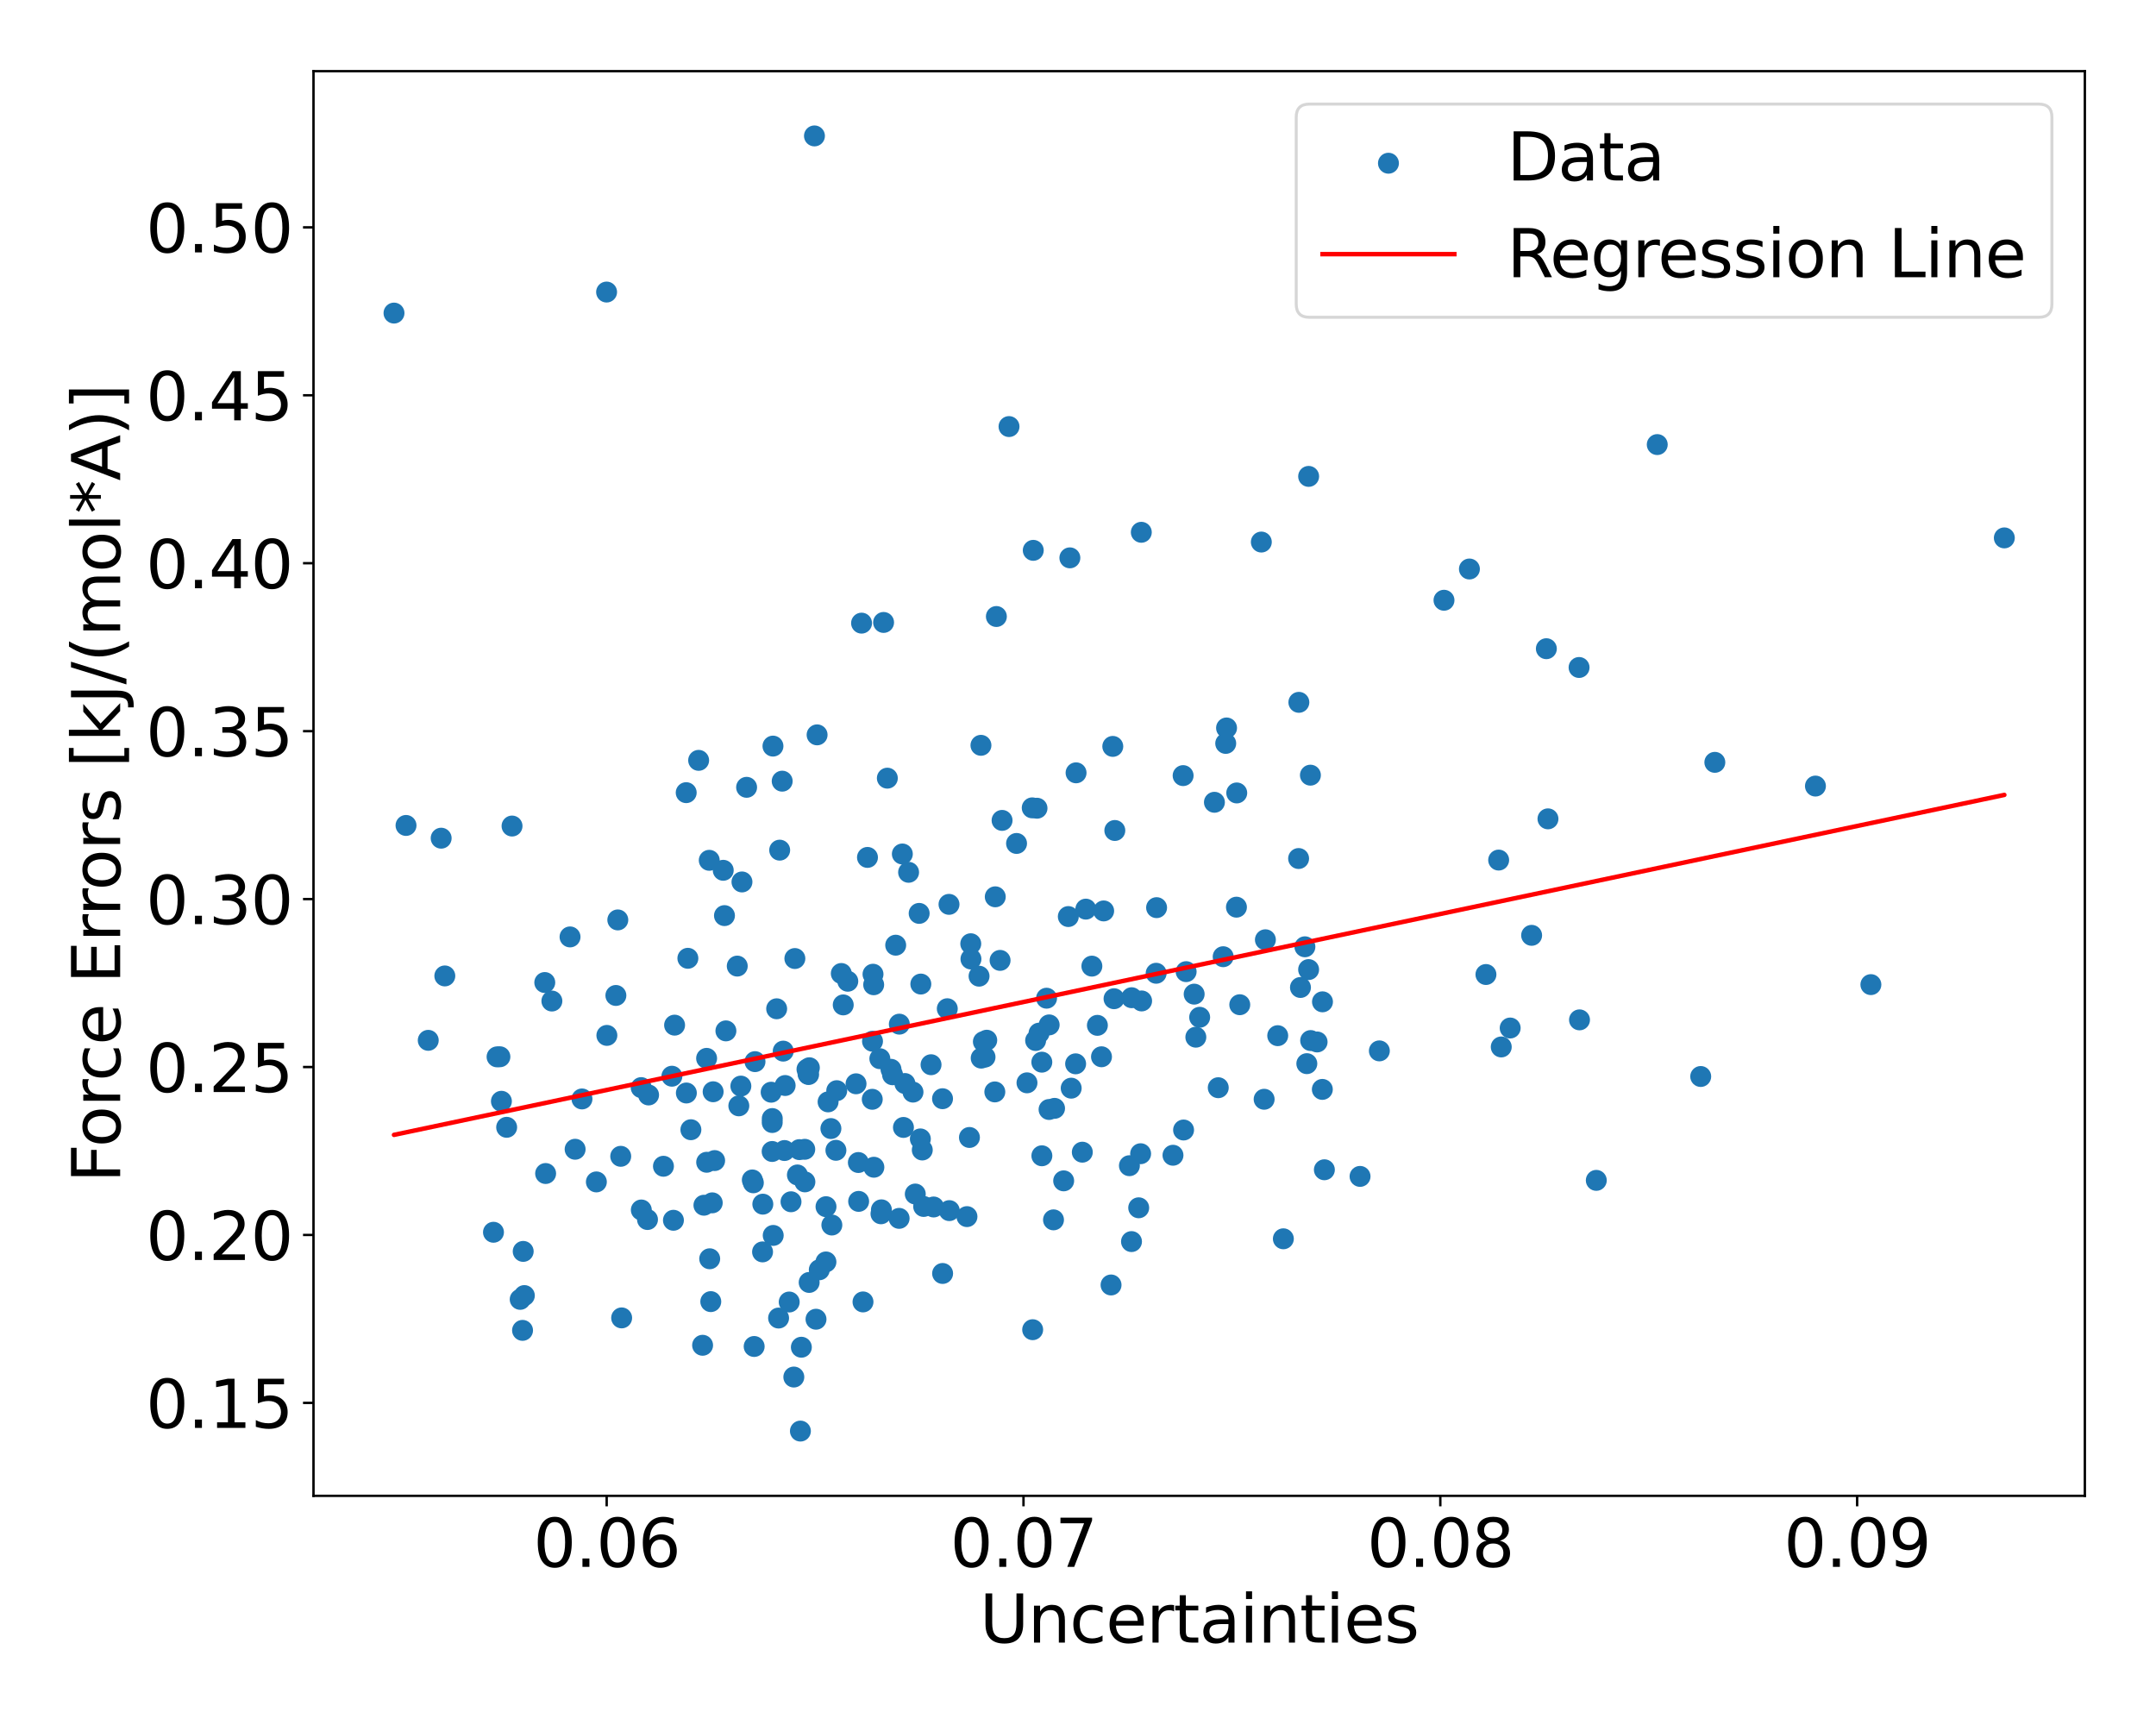 <?xml version="1.0" encoding="utf-8" standalone="no"?>
<!DOCTYPE svg PUBLIC "-//W3C//DTD SVG 1.1//EN"
  "http://www.w3.org/Graphics/SVG/1.1/DTD/svg11.dtd">
<svg xmlns:xlink="http://www.w3.org/1999/xlink" width="720pt" height="576pt" viewBox="0 0 720 576" xmlns="http://www.w3.org/2000/svg" version="1.1">
 <defs>
  <style type="text/css">*{stroke-linejoin: round; stroke-linecap: butt}</style>
 </defs>
 <g id="figure_1">
  <g id="patch_1">
   <path d="M 0 576 
L 720 576 
L 720 0 
L 0 0 
z
" style="fill: #ffffff"/>
  </g>
  <g id="axes_1">
   <g id="patch_2">
    <path d="M 104.69 499.48 
L 696.24 499.48 
L 696.24 23.76 
L 104.69 23.76 
z
" style="fill: #ffffff"/>
   </g>
   <g id="PathCollection_1">
    <defs>
     <path id="mf263f0c016" d="M 0 3 
C 0.796 3 1.559 2.684 2.121 2.121 
C 2.684 1.559 3 0.796 3 0 
C 3 -0.796 2.684 -1.559 2.121 -2.121 
C 1.559 -2.684 0.796 -3 0 -3 
C -0.796 -3 -1.559 -2.684 -2.121 -2.121 
C -2.684 -1.559 -3 -0.796 -3 0 
C -3 0.796 -2.684 1.559 -2.121 2.121 
C -1.559 2.684 -0.796 3 0 3 
z
" style="stroke: #1f77b4"/>
    </defs>
    <g clip-path="url(#p367593b5be)">
     <use xlink:href="#mf263f0c016" x="386.246" y="303.075" style="fill: #1f77b4; stroke: #1f77b4"/>
     <use xlink:href="#mf263f0c016" x="281.6" y="335.55" style="fill: #1f77b4; stroke: #1f77b4"/>
     <use xlink:href="#mf263f0c016" x="241.938" y="305.733" style="fill: #1f77b4; stroke: #1f77b4"/>
     <use xlink:href="#mf263f0c016" x="454.192" y="392.816" style="fill: #1f77b4; stroke: #1f77b4"/>
     <use xlink:href="#mf263f0c016" x="324.25" y="320.225" style="fill: #1f77b4; stroke: #1f77b4"/>
     <use xlink:href="#mf263f0c016" x="237.856" y="401.646" style="fill: #1f77b4; stroke: #1f77b4"/>
     <use xlink:href="#mf263f0c016" x="265.099" y="459.812" style="fill: #1f77b4; stroke: #1f77b4"/>
     <use xlink:href="#mf263f0c016" x="356.765" y="306.05" style="fill: #1f77b4; stroke: #1f77b4"/>
     <use xlink:href="#mf263f0c016" x="298.07" y="358.88" style="fill: #1f77b4; stroke: #1f77b4"/>
     <use xlink:href="#mf263f0c016" x="362.615" y="303.571" style="fill: #1f77b4; stroke: #1f77b4"/>
     <use xlink:href="#mf263f0c016" x="206.318" y="307.174" style="fill: #1f77b4; stroke: #1f77b4"/>
     <use xlink:href="#mf263f0c016" x="182.212" y="391.851" style="fill: #1f77b4; stroke: #1f77b4"/>
     <use xlink:href="#mf263f0c016" x="426.698" y="345.825" style="fill: #1f77b4; stroke: #1f77b4"/>
     <use xlink:href="#mf263f0c016" x="265.447" y="320.063" style="fill: #1f77b4; stroke: #1f77b4"/>
     <use xlink:href="#mf263f0c016" x="229.159" y="264.679" style="fill: #1f77b4; stroke: #1f77b4"/>
     <use xlink:href="#mf263f0c016" x="237.367" y="434.627" style="fill: #1f77b4; stroke: #1f77b4"/>
     <use xlink:href="#mf263f0c016" x="300.265" y="406.828" style="fill: #1f77b4; stroke: #1f77b4"/>
     <use xlink:href="#mf263f0c016" x="170.998" y="275.826" style="fill: #1f77b4; stroke: #1f77b4"/>
     <use xlink:href="#mf263f0c016" x="669.351" y="179.609" style="fill: #1f77b4; stroke: #1f77b4"/>
     <use xlink:href="#mf263f0c016" x="241.526" y="290.603" style="fill: #1f77b4; stroke: #1f77b4"/>
     <use xlink:href="#mf263f0c016" x="307.355" y="380.298" style="fill: #1f77b4; stroke: #1f77b4"/>
     <use xlink:href="#mf263f0c016" x="327.59" y="248.872" style="fill: #1f77b4; stroke: #1f77b4"/>
     <use xlink:href="#mf263f0c016" x="460.641" y="350.902" style="fill: #1f77b4; stroke: #1f77b4"/>
     <use xlink:href="#mf263f0c016" x="351.819" y="407.326" style="fill: #1f77b4; stroke: #1f77b4"/>
     <use xlink:href="#mf263f0c016" x="276.543" y="367.929" style="fill: #1f77b4; stroke: #1f77b4"/>
     <use xlink:href="#mf263f0c016" x="371.617" y="249.232" style="fill: #1f77b4; stroke: #1f77b4"/>
     <use xlink:href="#mf263f0c016" x="169.199" y="376.422" style="fill: #1f77b4; stroke: #1f77b4"/>
     <use xlink:href="#mf263f0c016" x="262.201" y="362.466" style="fill: #1f77b4; stroke: #1f77b4"/>
     <use xlink:href="#mf263f0c016" x="314.76" y="366.872" style="fill: #1f77b4; stroke: #1f77b4"/>
     <use xlink:href="#mf263f0c016" x="367.846" y="352.869" style="fill: #1f77b4; stroke: #1f77b4"/>
     <use xlink:href="#mf263f0c016" x="247.412" y="362.663" style="fill: #1f77b4; stroke: #1f77b4"/>
     <use xlink:href="#mf263f0c016" x="336.965" y="142.438" style="fill: #1f77b4; stroke: #1f77b4"/>
     <use xlink:href="#mf263f0c016" x="306.955" y="304.993" style="fill: #1f77b4; stroke: #1f77b4"/>
     <use xlink:href="#mf263f0c016" x="267.615" y="449.859" style="fill: #1f77b4; stroke: #1f77b4"/>
     <use xlink:href="#mf263f0c016" x="323.746" y="379.815" style="fill: #1f77b4; stroke: #1f77b4"/>
     <use xlink:href="#mf263f0c016" x="504.328" y="343.268" style="fill: #1f77b4; stroke: #1f77b4"/>
     <use xlink:href="#mf263f0c016" x="437.015" y="323.756" style="fill: #1f77b4; stroke: #1f77b4"/>
     <use xlink:href="#mf263f0c016" x="441.596" y="363.765" style="fill: #1f77b4; stroke: #1f77b4"/>
     <use xlink:href="#mf263f0c016" x="261.98" y="384.176" style="fill: #1f77b4; stroke: #1f77b4"/>
     <use xlink:href="#mf263f0c016" x="291.376" y="347.685" style="fill: #1f77b4; stroke: #1f77b4"/>
     <use xlink:href="#mf263f0c016" x="442.278" y="390.6" style="fill: #1f77b4; stroke: #1f77b4"/>
     <use xlink:href="#mf263f0c016" x="131.579" y="104.542" style="fill: #1f77b4; stroke: #1f77b4"/>
     <use xlink:href="#mf263f0c016" x="192.065" y="383.751" style="fill: #1f77b4; stroke: #1f77b4"/>
     <use xlink:href="#mf263f0c016" x="251.583" y="394.953" style="fill: #1f77b4; stroke: #1f77b4"/>
     <use xlink:href="#mf263f0c016" x="235.992" y="388.095" style="fill: #1f77b4; stroke: #1f77b4"/>
     <use xlink:href="#mf263f0c016" x="184.303" y="334.257" style="fill: #1f77b4; stroke: #1f77b4"/>
     <use xlink:href="#mf263f0c016" x="214.17" y="404.028" style="fill: #1f77b4; stroke: #1f77b4"/>
     <use xlink:href="#mf263f0c016" x="277.798" y="409.052" style="fill: #1f77b4; stroke: #1f77b4"/>
     <use xlink:href="#mf263f0c016" x="254.657" y="418.024" style="fill: #1f77b4; stroke: #1f77b4"/>
     <use xlink:href="#mf263f0c016" x="334.646" y="273.941" style="fill: #1f77b4; stroke: #1f77b4"/>
     <use xlink:href="#mf263f0c016" x="271.99" y="45.384" style="fill: #1f77b4; stroke: #1f77b4"/>
     <use xlink:href="#mf263f0c016" x="501.346" y="349.591" style="fill: #1f77b4; stroke: #1f77b4"/>
     <use xlink:href="#mf263f0c016" x="347.919" y="354.671" style="fill: #1f77b4; stroke: #1f77b4"/>
     <use xlink:href="#mf263f0c016" x="307.514" y="328.59" style="fill: #1f77b4; stroke: #1f77b4"/>
     <use xlink:href="#mf263f0c016" x="286.746" y="401.156" style="fill: #1f77b4; stroke: #1f77b4"/>
     <use xlink:href="#mf263f0c016" x="287.72" y="208.075" style="fill: #1f77b4; stroke: #1f77b4"/>
     <use xlink:href="#mf263f0c016" x="357.286" y="186.274" style="fill: #1f77b4; stroke: #1f77b4"/>
     <use xlink:href="#mf263f0c016" x="316.924" y="301.976" style="fill: #1f77b4; stroke: #1f77b4"/>
     <use xlink:href="#mf263f0c016" x="380.914" y="385.242" style="fill: #1f77b4; stroke: #1f77b4"/>
     <use xlink:href="#mf263f0c016" x="277.482" y="376.842" style="fill: #1f77b4; stroke: #1f77b4"/>
     <use xlink:href="#mf263f0c016" x="173.719" y="433.873" style="fill: #1f77b4; stroke: #1f77b4"/>
     <use xlink:href="#mf263f0c016" x="422.581" y="313.8" style="fill: #1f77b4; stroke: #1f77b4"/>
     <use xlink:href="#mf263f0c016" x="500.481" y="287.191" style="fill: #1f77b4; stroke: #1f77b4"/>
     <use xlink:href="#mf263f0c016" x="567.957" y="359.455" style="fill: #1f77b4; stroke: #1f77b4"/>
     <use xlink:href="#mf263f0c016" x="202.573" y="97.519" style="fill: #1f77b4; stroke: #1f77b4"/>
     <use xlink:href="#mf263f0c016" x="428.58" y="413.65" style="fill: #1f77b4; stroke: #1f77b4"/>
     <use xlink:href="#mf263f0c016" x="433.76" y="234.519" style="fill: #1f77b4; stroke: #1f77b4"/>
     <use xlink:href="#mf263f0c016" x="386.1" y="324.986" style="fill: #1f77b4; stroke: #1f77b4"/>
     <use xlink:href="#mf263f0c016" x="347.935" y="385.931" style="fill: #1f77b4; stroke: #1f77b4"/>
     <use xlink:href="#mf263f0c016" x="396.113" y="324.444" style="fill: #1f77b4; stroke: #1f77b4"/>
     <use xlink:href="#mf263f0c016" x="412.912" y="302.915" style="fill: #1f77b4; stroke: #1f77b4"/>
     <use xlink:href="#mf263f0c016" x="324.189" y="315.126" style="fill: #1f77b4; stroke: #1f77b4"/>
     <use xlink:href="#mf263f0c016" x="381.144" y="177.738" style="fill: #1f77b4; stroke: #1f77b4"/>
     <use xlink:href="#mf263f0c016" x="165.995" y="352.9" style="fill: #1f77b4; stroke: #1f77b4"/>
     <use xlink:href="#mf263f0c016" x="400.631" y="339.683" style="fill: #1f77b4; stroke: #1f77b4"/>
     <use xlink:href="#mf263f0c016" x="269.846" y="358.638" style="fill: #1f77b4; stroke: #1f77b4"/>
     <use xlink:href="#mf263f0c016" x="174.724" y="417.86" style="fill: #1f77b4; stroke: #1f77b4"/>
     <use xlink:href="#mf263f0c016" x="214.128" y="363.164" style="fill: #1f77b4; stroke: #1f77b4"/>
     <use xlink:href="#mf263f0c016" x="294.351" y="403.979" style="fill: #1f77b4; stroke: #1f77b4"/>
     <use xlink:href="#mf263f0c016" x="328.954" y="352.976" style="fill: #1f77b4; stroke: #1f77b4"/>
     <use xlink:href="#mf263f0c016" x="143.014" y="347.381" style="fill: #1f77b4; stroke: #1f77b4"/>
     <use xlink:href="#mf263f0c016" x="342.965" y="361.571" style="fill: #1f77b4; stroke: #1f77b4"/>
     <use xlink:href="#mf263f0c016" x="409.331" y="248.234" style="fill: #1f77b4; stroke: #1f77b4"/>
     <use xlink:href="#mf263f0c016" x="257.885" y="374.822" style="fill: #1f77b4; stroke: #1f77b4"/>
     <use xlink:href="#mf263f0c016" x="299.118" y="315.611" style="fill: #1f77b4; stroke: #1f77b4"/>
     <use xlink:href="#mf263f0c016" x="269.493" y="357.041" style="fill: #1f77b4; stroke: #1f77b4"/>
     <use xlink:href="#mf263f0c016" x="261.558" y="350.984" style="fill: #1f77b4; stroke: #1f77b4"/>
     <use xlink:href="#mf263f0c016" x="235.974" y="353.398" style="fill: #1f77b4; stroke: #1f77b4"/>
     <use xlink:href="#mf263f0c016" x="270.288" y="356.532" style="fill: #1f77b4; stroke: #1f77b4"/>
     <use xlink:href="#mf263f0c016" x="326.957" y="325.956" style="fill: #1f77b4; stroke: #1f77b4"/>
     <use xlink:href="#mf263f0c016" x="329.526" y="347.342" style="fill: #1f77b4; stroke: #1f77b4"/>
     <use xlink:href="#mf263f0c016" x="291.545" y="325.305" style="fill: #1f77b4; stroke: #1f77b4"/>
     <use xlink:href="#mf263f0c016" x="270.223" y="428.222" style="fill: #1f77b4; stroke: #1f77b4"/>
     <use xlink:href="#mf263f0c016" x="437.616" y="258.838" style="fill: #1f77b4; stroke: #1f77b4"/>
     <use xlink:href="#mf263f0c016" x="251.855" y="449.608" style="fill: #1f77b4; stroke: #1f77b4"/>
     <use xlink:href="#mf263f0c016" x="246.206" y="322.591" style="fill: #1f77b4; stroke: #1f77b4"/>
     <use xlink:href="#mf263f0c016" x="147.328" y="279.881" style="fill: #1f77b4; stroke: #1f77b4"/>
     <use xlink:href="#mf263f0c016" x="295.075" y="207.843" style="fill: #1f77b4; stroke: #1f77b4"/>
     <use xlink:href="#mf263f0c016" x="350.369" y="342.227" style="fill: #1f77b4; stroke: #1f77b4"/>
     <use xlink:href="#mf263f0c016" x="346.992" y="344.98" style="fill: #1f77b4; stroke: #1f77b4"/>
     <use xlink:href="#mf263f0c016" x="238.655" y="387.531" style="fill: #1f77b4; stroke: #1f77b4"/>
     <use xlink:href="#mf263f0c016" x="328.4" y="347.833" style="fill: #1f77b4; stroke: #1f77b4"/>
     <use xlink:href="#mf263f0c016" x="339.479" y="281.64" style="fill: #1f77b4; stroke: #1f77b4"/>
     <use xlink:href="#mf263f0c016" x="234.635" y="449.205" style="fill: #1f77b4; stroke: #1f77b4"/>
     <use xlink:href="#mf263f0c016" x="216.595" y="365.623" style="fill: #1f77b4; stroke: #1f77b4"/>
     <use xlink:href="#mf263f0c016" x="272.509" y="440.508" style="fill: #1f77b4; stroke: #1f77b4"/>
     <use xlink:href="#mf263f0c016" x="364.633" y="322.604" style="fill: #1f77b4; stroke: #1f77b4"/>
     <use xlink:href="#mf263f0c016" x="207.293" y="386.108" style="fill: #1f77b4; stroke: #1f77b4"/>
     <use xlink:href="#mf263f0c016" x="490.714" y="189.998" style="fill: #1f77b4; stroke: #1f77b4"/>
     <use xlink:href="#mf263f0c016" x="261.215" y="260.84" style="fill: #1f77b4; stroke: #1f77b4"/>
     <use xlink:href="#mf263f0c016" x="166.945" y="352.868" style="fill: #1f77b4; stroke: #1f77b4"/>
     <use xlink:href="#mf263f0c016" x="301.707" y="376.466" style="fill: #1f77b4; stroke: #1f77b4"/>
     <use xlink:href="#mf263f0c016" x="230.724" y="377.229" style="fill: #1f77b4; stroke: #1f77b4"/>
     <use xlink:href="#mf263f0c016" x="405.558" y="267.893" style="fill: #1f77b4; stroke: #1f77b4"/>
     <use xlink:href="#mf263f0c016" x="268.748" y="383.766" style="fill: #1f77b4; stroke: #1f77b4"/>
     <use xlink:href="#mf263f0c016" x="357.727" y="363.356" style="fill: #1f77b4; stroke: #1f77b4"/>
     <use xlink:href="#mf263f0c016" x="296.329" y="259.839" style="fill: #1f77b4; stroke: #1f77b4"/>
     <use xlink:href="#mf263f0c016" x="408.483" y="319.459" style="fill: #1f77b4; stroke: #1f77b4"/>
     <use xlink:href="#mf263f0c016" x="316.348" y="336.826" style="fill: #1f77b4; stroke: #1f77b4"/>
     <use xlink:href="#mf263f0c016" x="235.078" y="402.442" style="fill: #1f77b4; stroke: #1f77b4"/>
     <use xlink:href="#mf263f0c016" x="345.848" y="347.44" style="fill: #1f77b4; stroke: #1f77b4"/>
     <use xlink:href="#mf263f0c016" x="237.006" y="420.321" style="fill: #1f77b4; stroke: #1f77b4"/>
     <use xlink:href="#mf263f0c016" x="266.956" y="383.875" style="fill: #1f77b4; stroke: #1f77b4"/>
     <use xlink:href="#mf263f0c016" x="283.124" y="327.65" style="fill: #1f77b4; stroke: #1f77b4"/>
     <use xlink:href="#mf263f0c016" x="377.906" y="333.15" style="fill: #1f77b4; stroke: #1f77b4"/>
     <use xlink:href="#mf263f0c016" x="238.154" y="364.554" style="fill: #1f77b4; stroke: #1f77b4"/>
     <use xlink:href="#mf263f0c016" x="355.214" y="394.301" style="fill: #1f77b4; stroke: #1f77b4"/>
     <use xlink:href="#mf263f0c016" x="148.549" y="325.876" style="fill: #1f77b4; stroke: #1f77b4"/>
     <use xlink:href="#mf263f0c016" x="308.454" y="402.851" style="fill: #1f77b4; stroke: #1f77b4"/>
     <use xlink:href="#mf263f0c016" x="175.109" y="432.606" style="fill: #1f77b4; stroke: #1f77b4"/>
     <use xlink:href="#mf263f0c016" x="372.298" y="277.311" style="fill: #1f77b4; stroke: #1f77b4"/>
     <use xlink:href="#mf263f0c016" x="257.9" y="373.501" style="fill: #1f77b4; stroke: #1f77b4"/>
     <use xlink:href="#mf263f0c016" x="314.786" y="425.227" style="fill: #1f77b4; stroke: #1f77b4"/>
     <use xlink:href="#mf263f0c016" x="406.84" y="363.2" style="fill: #1f77b4; stroke: #1f77b4"/>
     <use xlink:href="#mf263f0c016" x="533.086" y="394.14" style="fill: #1f77b4; stroke: #1f77b4"/>
     <use xlink:href="#mf263f0c016" x="437.697" y="347.453" style="fill: #1f77b4; stroke: #1f77b4"/>
     <use xlink:href="#mf263f0c016" x="257.858" y="384.494" style="fill: #1f77b4; stroke: #1f77b4"/>
     <use xlink:href="#mf263f0c016" x="216.231" y="407.218" style="fill: #1f77b4; stroke: #1f77b4"/>
     <use xlink:href="#mf263f0c016" x="439.849" y="347.926" style="fill: #1f77b4; stroke: #1f77b4"/>
     <use xlink:href="#mf263f0c016" x="257.528" y="364.7" style="fill: #1f77b4; stroke: #1f77b4"/>
     <use xlink:href="#mf263f0c016" x="516.947" y="273.424" style="fill: #1f77b4; stroke: #1f77b4"/>
     <use xlink:href="#mf263f0c016" x="267.297" y="477.856" style="fill: #1f77b4; stroke: #1f77b4"/>
     <use xlink:href="#mf263f0c016" x="606.27" y="262.479" style="fill: #1f77b4; stroke: #1f77b4"/>
     <use xlink:href="#mf263f0c016" x="435.776" y="316.146" style="fill: #1f77b4; stroke: #1f77b4"/>
     <use xlink:href="#mf263f0c016" x="264.161" y="401.285" style="fill: #1f77b4; stroke: #1f77b4"/>
     <use xlink:href="#mf263f0c016" x="414.023" y="335.489" style="fill: #1f77b4; stroke: #1f77b4"/>
     <use xlink:href="#mf263f0c016" x="371.039" y="429.07" style="fill: #1f77b4; stroke: #1f77b4"/>
     <use xlink:href="#mf263f0c016" x="279.156" y="384.102" style="fill: #1f77b4; stroke: #1f77b4"/>
     <use xlink:href="#mf263f0c016" x="310.924" y="355.526" style="fill: #1f77b4; stroke: #1f77b4"/>
     <use xlink:href="#mf263f0c016" x="304.898" y="364.668" style="fill: #1f77b4; stroke: #1f77b4"/>
     <use xlink:href="#mf263f0c016" x="368.569" y="304.171" style="fill: #1f77b4; stroke: #1f77b4"/>
     <use xlink:href="#mf263f0c016" x="258.218" y="412.524" style="fill: #1f77b4; stroke: #1f77b4"/>
     <use xlink:href="#mf263f0c016" x="254.747" y="402.086" style="fill: #1f77b4; stroke: #1f77b4"/>
     <use xlink:href="#mf263f0c016" x="366.475" y="342.377" style="fill: #1f77b4; stroke: #1f77b4"/>
     <use xlink:href="#mf263f0c016" x="317.02" y="404.241" style="fill: #1f77b4; stroke: #1f77b4"/>
     <use xlink:href="#mf263f0c016" x="246.731" y="369.254" style="fill: #1f77b4; stroke: #1f77b4"/>
     <use xlink:href="#mf263f0c016" x="258.133" y="249.134" style="fill: #1f77b4; stroke: #1f77b4"/>
     <use xlink:href="#mf263f0c016" x="527.48" y="340.546" style="fill: #1f77b4; stroke: #1f77b4"/>
     <use xlink:href="#mf263f0c016" x="344.713" y="269.755" style="fill: #1f77b4; stroke: #1f77b4"/>
     <use xlink:href="#mf263f0c016" x="202.666" y="345.734" style="fill: #1f77b4; stroke: #1f77b4"/>
     <use xlink:href="#mf263f0c016" x="174.505" y="444.228" style="fill: #1f77b4; stroke: #1f77b4"/>
     <use xlink:href="#mf263f0c016" x="247.782" y="294.494" style="fill: #1f77b4; stroke: #1f77b4"/>
     <use xlink:href="#mf263f0c016" x="409.61" y="243.078" style="fill: #1f77b4; stroke: #1f77b4"/>
     <use xlink:href="#mf263f0c016" x="311.782" y="403.029" style="fill: #1f77b4; stroke: #1f77b4"/>
     <use xlink:href="#mf263f0c016" x="441.647" y="334.522" style="fill: #1f77b4; stroke: #1f77b4"/>
     <use xlink:href="#mf263f0c016" x="224.895" y="407.466" style="fill: #1f77b4; stroke: #1f77b4"/>
     <use xlink:href="#mf263f0c016" x="305.662" y="398.704" style="fill: #1f77b4; stroke: #1f77b4"/>
     <use xlink:href="#mf263f0c016" x="291.767" y="328.822" style="fill: #1f77b4; stroke: #1f77b4"/>
     <use xlink:href="#mf263f0c016" x="229.716" y="319.99" style="fill: #1f77b4; stroke: #1f77b4"/>
     <use xlink:href="#mf263f0c016" x="207.601" y="440.062" style="fill: #1f77b4; stroke: #1f77b4"/>
     <use xlink:href="#mf263f0c016" x="516.408" y="216.61" style="fill: #1f77b4; stroke: #1f77b4"/>
     <use xlink:href="#mf263f0c016" x="225.281" y="342.31" style="fill: #1f77b4; stroke: #1f77b4"/>
     <use xlink:href="#mf263f0c016" x="205.674" y="332.397" style="fill: #1f77b4; stroke: #1f77b4"/>
     <use xlink:href="#mf263f0c016" x="399.352" y="346.327" style="fill: #1f77b4; stroke: #1f77b4"/>
     <use xlink:href="#mf263f0c016" x="391.72" y="385.754" style="fill: #1f77b4; stroke: #1f77b4"/>
     <use xlink:href="#mf263f0c016" x="291.831" y="389.757" style="fill: #1f77b4; stroke: #1f77b4"/>
     <use xlink:href="#mf263f0c016" x="361.44" y="384.726" style="fill: #1f77b4; stroke: #1f77b4"/>
     <use xlink:href="#mf263f0c016" x="300.334" y="341.978" style="fill: #1f77b4; stroke: #1f77b4"/>
     <use xlink:href="#mf263f0c016" x="164.798" y="411.469" style="fill: #1f77b4; stroke: #1f77b4"/>
     <use xlink:href="#mf263f0c016" x="332.742" y="205.862" style="fill: #1f77b4; stroke: #1f77b4"/>
     <use xlink:href="#mf263f0c016" x="270.038" y="358.795" style="fill: #1f77b4; stroke: #1f77b4"/>
     <use xlink:href="#mf263f0c016" x="135.592" y="275.628" style="fill: #1f77b4; stroke: #1f77b4"/>
     <use xlink:href="#mf263f0c016" x="280.953" y="325.062" style="fill: #1f77b4; stroke: #1f77b4"/>
     <use xlink:href="#mf263f0c016" x="275.847" y="402.928" style="fill: #1f77b4; stroke: #1f77b4"/>
     <use xlink:href="#mf263f0c016" x="395.107" y="258.986" style="fill: #1f77b4; stroke: #1f77b4"/>
     <use xlink:href="#mf263f0c016" x="199.159" y="394.657" style="fill: #1f77b4; stroke: #1f77b4"/>
     <use xlink:href="#mf263f0c016" x="327.669" y="353.32" style="fill: #1f77b4; stroke: #1f77b4"/>
     <use xlink:href="#mf263f0c016" x="249.33" y="262.896" style="fill: #1f77b4; stroke: #1f77b4"/>
     <use xlink:href="#mf263f0c016" x="437.023" y="159.073" style="fill: #1f77b4; stroke: #1f77b4"/>
     <use xlink:href="#mf263f0c016" x="224.383" y="359.361" style="fill: #1f77b4; stroke: #1f77b4"/>
     <use xlink:href="#mf263f0c016" x="236.857" y="287.269" style="fill: #1f77b4; stroke: #1f77b4"/>
     <use xlink:href="#mf263f0c016" x="352.17" y="370.094" style="fill: #1f77b4; stroke: #1f77b4"/>
     <use xlink:href="#mf263f0c016" x="553.443" y="148.45" style="fill: #1f77b4; stroke: #1f77b4"/>
     <use xlink:href="#mf263f0c016" x="398.792" y="331.956" style="fill: #1f77b4; stroke: #1f77b4"/>
     <use xlink:href="#mf263f0c016" x="272.871" y="245.378" style="fill: #1f77b4; stroke: #1f77b4"/>
     <use xlink:href="#mf263f0c016" x="413.013" y="264.775" style="fill: #1f77b4; stroke: #1f77b4"/>
     <use xlink:href="#mf263f0c016" x="229.212" y="364.966" style="fill: #1f77b4; stroke: #1f77b4"/>
     <use xlink:href="#mf263f0c016" x="286.65" y="388.179" style="fill: #1f77b4; stroke: #1f77b4"/>
     <use xlink:href="#mf263f0c016" x="289.696" y="286.302" style="fill: #1f77b4; stroke: #1f77b4"/>
     <use xlink:href="#mf263f0c016" x="359.356" y="258.055" style="fill: #1f77b4; stroke: #1f77b4"/>
     <use xlink:href="#mf263f0c016" x="482.225" y="200.432" style="fill: #1f77b4; stroke: #1f77b4"/>
     <use xlink:href="#mf263f0c016" x="332.223" y="364.604" style="fill: #1f77b4; stroke: #1f77b4"/>
     <use xlink:href="#mf263f0c016" x="422.162" y="367.059" style="fill: #1f77b4; stroke: #1f77b4"/>
     <use xlink:href="#mf263f0c016" x="436.417" y="355.168" style="fill: #1f77b4; stroke: #1f77b4"/>
     <use xlink:href="#mf263f0c016" x="242.417" y="344.224" style="fill: #1f77b4; stroke: #1f77b4"/>
     <use xlink:href="#mf263f0c016" x="496.234" y="325.402" style="fill: #1f77b4; stroke: #1f77b4"/>
     <use xlink:href="#mf263f0c016" x="434.292" y="329.731" style="fill: #1f77b4; stroke: #1f77b4"/>
     <use xlink:href="#mf263f0c016" x="266.294" y="392.333" style="fill: #1f77b4; stroke: #1f77b4"/>
     <use xlink:href="#mf263f0c016" x="221.56" y="389.43" style="fill: #1f77b4; stroke: #1f77b4"/>
     <use xlink:href="#mf263f0c016" x="259.368" y="336.844" style="fill: #1f77b4; stroke: #1f77b4"/>
     <use xlink:href="#mf263f0c016" x="346.312" y="269.878" style="fill: #1f77b4; stroke: #1f77b4"/>
     <use xlink:href="#mf263f0c016" x="322.919" y="406.244" style="fill: #1f77b4; stroke: #1f77b4"/>
     <use xlink:href="#mf263f0c016" x="333.98" y="320.687" style="fill: #1f77b4; stroke: #1f77b4"/>
     <use xlink:href="#mf263f0c016" x="349.503" y="333.313" style="fill: #1f77b4; stroke: #1f77b4"/>
     <use xlink:href="#mf263f0c016" x="344.862" y="444.004" style="fill: #1f77b4; stroke: #1f77b4"/>
     <use xlink:href="#mf263f0c016" x="291.292" y="367.071" style="fill: #1f77b4; stroke: #1f77b4"/>
     <use xlink:href="#mf263f0c016" x="307.998" y="383.995" style="fill: #1f77b4; stroke: #1f77b4"/>
     <use xlink:href="#mf263f0c016" x="251.237" y="394.001" style="fill: #1f77b4; stroke: #1f77b4"/>
     <use xlink:href="#mf263f0c016" x="294.204" y="405.3" style="fill: #1f77b4; stroke: #1f77b4"/>
     <use xlink:href="#mf263f0c016" x="297.549" y="357.053" style="fill: #1f77b4; stroke: #1f77b4"/>
     <use xlink:href="#mf263f0c016" x="252.135" y="354.496" style="fill: #1f77b4; stroke: #1f77b4"/>
     <use xlink:href="#mf263f0c016" x="233.313" y="253.893" style="fill: #1f77b4; stroke: #1f77b4"/>
     <use xlink:href="#mf263f0c016" x="433.672" y="286.672" style="fill: #1f77b4; stroke: #1f77b4"/>
     <use xlink:href="#mf263f0c016" x="194.353" y="366.952" style="fill: #1f77b4; stroke: #1f77b4"/>
     <use xlink:href="#mf263f0c016" x="303.428" y="291.272" style="fill: #1f77b4; stroke: #1f77b4"/>
     <use xlink:href="#mf263f0c016" x="273.601" y="423.999" style="fill: #1f77b4; stroke: #1f77b4"/>
     <use xlink:href="#mf263f0c016" x="275.823" y="421.381" style="fill: #1f77b4; stroke: #1f77b4"/>
     <use xlink:href="#mf263f0c016" x="260.012" y="440.113" style="fill: #1f77b4; stroke: #1f77b4"/>
     <use xlink:href="#mf263f0c016" x="511.49" y="312.319" style="fill: #1f77b4; stroke: #1f77b4"/>
     <use xlink:href="#mf263f0c016" x="181.928" y="328.078" style="fill: #1f77b4; stroke: #1f77b4"/>
     <use xlink:href="#mf263f0c016" x="380.273" y="403.297" style="fill: #1f77b4; stroke: #1f77b4"/>
     <use xlink:href="#mf263f0c016" x="359.207" y="355.226" style="fill: #1f77b4; stroke: #1f77b4"/>
     <use xlink:href="#mf263f0c016" x="268.797" y="394.641" style="fill: #1f77b4; stroke: #1f77b4"/>
     <use xlink:href="#mf263f0c016" x="288.202" y="434.729" style="fill: #1f77b4; stroke: #1f77b4"/>
     <use xlink:href="#mf263f0c016" x="302.195" y="361.8" style="fill: #1f77b4; stroke: #1f77b4"/>
     <use xlink:href="#mf263f0c016" x="624.786" y="328.776" style="fill: #1f77b4; stroke: #1f77b4"/>
     <use xlink:href="#mf263f0c016" x="190.367" y="312.85" style="fill: #1f77b4; stroke: #1f77b4"/>
     <use xlink:href="#mf263f0c016" x="377.865" y="414.582" style="fill: #1f77b4; stroke: #1f77b4"/>
     <use xlink:href="#mf263f0c016" x="395.257" y="377.323" style="fill: #1f77b4; stroke: #1f77b4"/>
     <use xlink:href="#mf263f0c016" x="421.224" y="181" style="fill: #1f77b4; stroke: #1f77b4"/>
     <use xlink:href="#mf263f0c016" x="377.169" y="389.242" style="fill: #1f77b4; stroke: #1f77b4"/>
     <use xlink:href="#mf263f0c016" x="372.036" y="333.482" style="fill: #1f77b4; stroke: #1f77b4"/>
     <use xlink:href="#mf263f0c016" x="345.06" y="183.768" style="fill: #1f77b4; stroke: #1f77b4"/>
     <use xlink:href="#mf263f0c016" x="167.448" y="367.731" style="fill: #1f77b4; stroke: #1f77b4"/>
     <use xlink:href="#mf263f0c016" x="285.873" y="361.892" style="fill: #1f77b4; stroke: #1f77b4"/>
     <use xlink:href="#mf263f0c016" x="263.558" y="434.76" style="fill: #1f77b4; stroke: #1f77b4"/>
     <use xlink:href="#mf263f0c016" x="381.247" y="334.226" style="fill: #1f77b4; stroke: #1f77b4"/>
     <use xlink:href="#mf263f0c016" x="301.34" y="285.158" style="fill: #1f77b4; stroke: #1f77b4"/>
     <use xlink:href="#mf263f0c016" x="527.335" y="222.883" style="fill: #1f77b4; stroke: #1f77b4"/>
     <use xlink:href="#mf263f0c016" x="293.825" y="353.51" style="fill: #1f77b4; stroke: #1f77b4"/>
     <use xlink:href="#mf263f0c016" x="260.376" y="283.877" style="fill: #1f77b4; stroke: #1f77b4"/>
     <use xlink:href="#mf263f0c016" x="279.431" y="364.19" style="fill: #1f77b4; stroke: #1f77b4"/>
     <use xlink:href="#mf263f0c016" x="572.674" y="254.556" style="fill: #1f77b4; stroke: #1f77b4"/>
     <use xlink:href="#mf263f0c016" x="350.335" y="370.474" style="fill: #1f77b4; stroke: #1f77b4"/>
     <use xlink:href="#mf263f0c016" x="332.371" y="299.457" style="fill: #1f77b4; stroke: #1f77b4"/>
    </g>
   </g>
   <g id="matplotlib.axis_1">
    <g id="xtick_1">
     <g id="line2d_1">
      <defs>
       <path id="m6e6bb808ea" d="M 0 0 
L 0 3.5 
" style="stroke: #000000; stroke-width: 0.8"/>
      </defs>
      <g>
       <use xlink:href="#m6e6bb808ea" x="202.599" y="499.48" style="stroke: #000000; stroke-width: 0.8"/>
      </g>
     </g>
     <g id="text_1">
      <!-- 0.06 -->
      <g transform="translate(178.107 523.197) scale(0.22 -0.22)">
       <defs>
        <path id="DejaVuSans-30" d="M 2034 4250 
Q 1547 4250 1301 3770 
Q 1056 3291 1056 2328 
Q 1056 1369 1301 889 
Q 1547 409 2034 409 
Q 2525 409 2770 889 
Q 3016 1369 3016 2328 
Q 3016 3291 2770 3770 
Q 2525 4250 2034 4250 
z
M 2034 4750 
Q 2819 4750 3233 4129 
Q 3647 3509 3647 2328 
Q 3647 1150 3233 529 
Q 2819 -91 2034 -91 
Q 1250 -91 836 529 
Q 422 1150 422 2328 
Q 422 3509 836 4129 
Q 1250 4750 2034 4750 
z
" transform="scale(0.016)"/>
        <path id="DejaVuSans-2e" d="M 684 794 
L 1344 794 
L 1344 0 
L 684 0 
L 684 794 
z
" transform="scale(0.016)"/>
        <path id="DejaVuSans-36" d="M 2113 2584 
Q 1688 2584 1439 2293 
Q 1191 2003 1191 1497 
Q 1191 994 1439 701 
Q 1688 409 2113 409 
Q 2538 409 2786 701 
Q 3034 994 3034 1497 
Q 3034 2003 2786 2293 
Q 2538 2584 2113 2584 
z
M 3366 4563 
L 3366 3988 
Q 3128 4100 2886 4159 
Q 2644 4219 2406 4219 
Q 1781 4219 1451 3797 
Q 1122 3375 1075 2522 
Q 1259 2794 1537 2939 
Q 1816 3084 2150 3084 
Q 2853 3084 3261 2657 
Q 3669 2231 3669 1497 
Q 3669 778 3244 343 
Q 2819 -91 2113 -91 
Q 1303 -91 875 529 
Q 447 1150 447 2328 
Q 447 3434 972 4092 
Q 1497 4750 2381 4750 
Q 2619 4750 2861 4703 
Q 3103 4656 3366 4563 
z
" transform="scale(0.016)"/>
       </defs>
       <use xlink:href="#DejaVuSans-30"/>
       <use xlink:href="#DejaVuSans-2e" x="63.623"/>
       <use xlink:href="#DejaVuSans-30" x="95.41"/>
       <use xlink:href="#DejaVuSans-36" x="159.033"/>
      </g>
     </g>
    </g>
    <g id="xtick_2">
     <g id="line2d_2">
      <g>
       <use xlink:href="#m6e6bb808ea" x="341.797" y="499.48" style="stroke: #000000; stroke-width: 0.8"/>
      </g>
     </g>
     <g id="text_2">
      <!-- 0.07 -->
      <g transform="translate(317.305 523.197) scale(0.22 -0.22)">
       <defs>
        <path id="DejaVuSans-37" d="M 525 4666 
L 3525 4666 
L 3525 4397 
L 1831 0 
L 1172 0 
L 2766 4134 
L 525 4134 
L 525 4666 
z
" transform="scale(0.016)"/>
       </defs>
       <use xlink:href="#DejaVuSans-30"/>
       <use xlink:href="#DejaVuSans-2e" x="63.623"/>
       <use xlink:href="#DejaVuSans-30" x="95.41"/>
       <use xlink:href="#DejaVuSans-37" x="159.033"/>
      </g>
     </g>
    </g>
    <g id="xtick_3">
     <g id="line2d_3">
      <g>
       <use xlink:href="#m6e6bb808ea" x="480.996" y="499.48" style="stroke: #000000; stroke-width: 0.8"/>
      </g>
     </g>
     <g id="text_3">
      <!-- 0.08 -->
      <g transform="translate(456.504 523.197) scale(0.22 -0.22)">
       <defs>
        <path id="DejaVuSans-38" d="M 2034 2216 
Q 1584 2216 1326 1975 
Q 1069 1734 1069 1313 
Q 1069 891 1326 650 
Q 1584 409 2034 409 
Q 2484 409 2743 651 
Q 3003 894 3003 1313 
Q 3003 1734 2745 1975 
Q 2488 2216 2034 2216 
z
M 1403 2484 
Q 997 2584 770 2862 
Q 544 3141 544 3541 
Q 544 4100 942 4425 
Q 1341 4750 2034 4750 
Q 2731 4750 3128 4425 
Q 3525 4100 3525 3541 
Q 3525 3141 3298 2862 
Q 3072 2584 2669 2484 
Q 3125 2378 3379 2068 
Q 3634 1759 3634 1313 
Q 3634 634 3220 271 
Q 2806 -91 2034 -91 
Q 1263 -91 848 271 
Q 434 634 434 1313 
Q 434 1759 690 2068 
Q 947 2378 1403 2484 
z
M 1172 3481 
Q 1172 3119 1398 2916 
Q 1625 2713 2034 2713 
Q 2441 2713 2670 2916 
Q 2900 3119 2900 3481 
Q 2900 3844 2670 4047 
Q 2441 4250 2034 4250 
Q 1625 4250 1398 4047 
Q 1172 3844 1172 3481 
z
" transform="scale(0.016)"/>
       </defs>
       <use xlink:href="#DejaVuSans-30"/>
       <use xlink:href="#DejaVuSans-2e" x="63.623"/>
       <use xlink:href="#DejaVuSans-30" x="95.41"/>
       <use xlink:href="#DejaVuSans-38" x="159.033"/>
      </g>
     </g>
    </g>
    <g id="xtick_4">
     <g id="line2d_4">
      <g>
       <use xlink:href="#m6e6bb808ea" x="620.195" y="499.48" style="stroke: #000000; stroke-width: 0.8"/>
      </g>
     </g>
     <g id="text_4">
      <!-- 0.09 -->
      <g transform="translate(595.702 523.197) scale(0.22 -0.22)">
       <defs>
        <path id="DejaVuSans-39" d="M 703 97 
L 703 672 
Q 941 559 1184 500 
Q 1428 441 1663 441 
Q 2288 441 2617 861 
Q 2947 1281 2994 2138 
Q 2813 1869 2534 1725 
Q 2256 1581 1919 1581 
Q 1219 1581 811 2004 
Q 403 2428 403 3163 
Q 403 3881 828 4315 
Q 1253 4750 1959 4750 
Q 2769 4750 3195 4129 
Q 3622 3509 3622 2328 
Q 3622 1225 3098 567 
Q 2575 -91 1691 -91 
Q 1453 -91 1209 -44 
Q 966 3 703 97 
z
M 1959 2075 
Q 2384 2075 2632 2365 
Q 2881 2656 2881 3163 
Q 2881 3666 2632 3958 
Q 2384 4250 1959 4250 
Q 1534 4250 1286 3958 
Q 1038 3666 1038 3163 
Q 1038 2656 1286 2365 
Q 1534 2075 1959 2075 
z
" transform="scale(0.016)"/>
       </defs>
       <use xlink:href="#DejaVuSans-30"/>
       <use xlink:href="#DejaVuSans-2e" x="63.623"/>
       <use xlink:href="#DejaVuSans-30" x="95.41"/>
       <use xlink:href="#DejaVuSans-39" x="159.033"/>
      </g>
     </g>
    </g>
    <g id="text_5">
     <!-- Uncertainties -->
     <g transform="translate(327.157 548.488) scale(0.22 -0.22)">
      <defs>
       <path id="DejaVuSans-55" d="M 556 4666 
L 1191 4666 
L 1191 1831 
Q 1191 1081 1462 751 
Q 1734 422 2344 422 
Q 2950 422 3222 751 
Q 3494 1081 3494 1831 
L 3494 4666 
L 4128 4666 
L 4128 1753 
Q 4128 841 3676 375 
Q 3225 -91 2344 -91 
Q 1459 -91 1007 375 
Q 556 841 556 1753 
L 556 4666 
z
" transform="scale(0.016)"/>
       <path id="DejaVuSans-6e" d="M 3513 2113 
L 3513 0 
L 2938 0 
L 2938 2094 
Q 2938 2591 2744 2837 
Q 2550 3084 2163 3084 
Q 1697 3084 1428 2787 
Q 1159 2491 1159 1978 
L 1159 0 
L 581 0 
L 581 3500 
L 1159 3500 
L 1159 2956 
Q 1366 3272 1645 3428 
Q 1925 3584 2291 3584 
Q 2894 3584 3203 3211 
Q 3513 2838 3513 2113 
z
" transform="scale(0.016)"/>
       <path id="DejaVuSans-63" d="M 3122 3366 
L 3122 2828 
Q 2878 2963 2633 3030 
Q 2388 3097 2138 3097 
Q 1578 3097 1268 2742 
Q 959 2388 959 1747 
Q 959 1106 1268 751 
Q 1578 397 2138 397 
Q 2388 397 2633 464 
Q 2878 531 3122 666 
L 3122 134 
Q 2881 22 2623 -34 
Q 2366 -91 2075 -91 
Q 1284 -91 818 406 
Q 353 903 353 1747 
Q 353 2603 823 3093 
Q 1294 3584 2113 3584 
Q 2378 3584 2631 3529 
Q 2884 3475 3122 3366 
z
" transform="scale(0.016)"/>
       <path id="DejaVuSans-65" d="M 3597 1894 
L 3597 1613 
L 953 1613 
Q 991 1019 1311 708 
Q 1631 397 2203 397 
Q 2534 397 2845 478 
Q 3156 559 3463 722 
L 3463 178 
Q 3153 47 2828 -22 
Q 2503 -91 2169 -91 
Q 1331 -91 842 396 
Q 353 884 353 1716 
Q 353 2575 817 3079 
Q 1281 3584 2069 3584 
Q 2775 3584 3186 3129 
Q 3597 2675 3597 1894 
z
M 3022 2063 
Q 3016 2534 2758 2815 
Q 2500 3097 2075 3097 
Q 1594 3097 1305 2825 
Q 1016 2553 972 2059 
L 3022 2063 
z
" transform="scale(0.016)"/>
       <path id="DejaVuSans-72" d="M 2631 2963 
Q 2534 3019 2420 3045 
Q 2306 3072 2169 3072 
Q 1681 3072 1420 2755 
Q 1159 2438 1159 1844 
L 1159 0 
L 581 0 
L 581 3500 
L 1159 3500 
L 1159 2956 
Q 1341 3275 1631 3429 
Q 1922 3584 2338 3584 
Q 2397 3584 2469 3576 
Q 2541 3569 2628 3553 
L 2631 2963 
z
" transform="scale(0.016)"/>
       <path id="DejaVuSans-74" d="M 1172 4494 
L 1172 3500 
L 2356 3500 
L 2356 3053 
L 1172 3053 
L 1172 1153 
Q 1172 725 1289 603 
Q 1406 481 1766 481 
L 2356 481 
L 2356 0 
L 1766 0 
Q 1100 0 847 248 
Q 594 497 594 1153 
L 594 3053 
L 172 3053 
L 172 3500 
L 594 3500 
L 594 4494 
L 1172 4494 
z
" transform="scale(0.016)"/>
       <path id="DejaVuSans-61" d="M 2194 1759 
Q 1497 1759 1228 1600 
Q 959 1441 959 1056 
Q 959 750 1161 570 
Q 1363 391 1709 391 
Q 2188 391 2477 730 
Q 2766 1069 2766 1631 
L 2766 1759 
L 2194 1759 
z
M 3341 1997 
L 3341 0 
L 2766 0 
L 2766 531 
Q 2569 213 2275 61 
Q 1981 -91 1556 -91 
Q 1019 -91 701 211 
Q 384 513 384 1019 
Q 384 1609 779 1909 
Q 1175 2209 1959 2209 
L 2766 2209 
L 2766 2266 
Q 2766 2663 2505 2880 
Q 2244 3097 1772 3097 
Q 1472 3097 1187 3025 
Q 903 2953 641 2809 
L 641 3341 
Q 956 3463 1253 3523 
Q 1550 3584 1831 3584 
Q 2591 3584 2966 3190 
Q 3341 2797 3341 1997 
z
" transform="scale(0.016)"/>
       <path id="DejaVuSans-69" d="M 603 3500 
L 1178 3500 
L 1178 0 
L 603 0 
L 603 3500 
z
M 603 4863 
L 1178 4863 
L 1178 4134 
L 603 4134 
L 603 4863 
z
" transform="scale(0.016)"/>
       <path id="DejaVuSans-73" d="M 2834 3397 
L 2834 2853 
Q 2591 2978 2328 3040 
Q 2066 3103 1784 3103 
Q 1356 3103 1142 2972 
Q 928 2841 928 2578 
Q 928 2378 1081 2264 
Q 1234 2150 1697 2047 
L 1894 2003 
Q 2506 1872 2764 1633 
Q 3022 1394 3022 966 
Q 3022 478 2636 193 
Q 2250 -91 1575 -91 
Q 1294 -91 989 -36 
Q 684 19 347 128 
L 347 722 
Q 666 556 975 473 
Q 1284 391 1588 391 
Q 1994 391 2212 530 
Q 2431 669 2431 922 
Q 2431 1156 2273 1281 
Q 2116 1406 1581 1522 
L 1381 1569 
Q 847 1681 609 1914 
Q 372 2147 372 2553 
Q 372 3047 722 3315 
Q 1072 3584 1716 3584 
Q 2034 3584 2315 3537 
Q 2597 3491 2834 3397 
z
" transform="scale(0.016)"/>
      </defs>
      <use xlink:href="#DejaVuSans-55"/>
      <use xlink:href="#DejaVuSans-6e" x="73.193"/>
      <use xlink:href="#DejaVuSans-63" x="136.572"/>
      <use xlink:href="#DejaVuSans-65" x="191.553"/>
      <use xlink:href="#DejaVuSans-72" x="253.076"/>
      <use xlink:href="#DejaVuSans-74" x="294.189"/>
      <use xlink:href="#DejaVuSans-61" x="333.398"/>
      <use xlink:href="#DejaVuSans-69" x="394.678"/>
      <use xlink:href="#DejaVuSans-6e" x="422.461"/>
      <use xlink:href="#DejaVuSans-74" x="485.84"/>
      <use xlink:href="#DejaVuSans-69" x="525.049"/>
      <use xlink:href="#DejaVuSans-65" x="552.832"/>
      <use xlink:href="#DejaVuSans-73" x="614.355"/>
     </g>
    </g>
   </g>
   <g id="matplotlib.axis_2">
    <g id="ytick_1">
     <g id="line2d_5">
      <defs>
       <path id="m4b8a58abba" d="M 0 0 
L -3.5 0 
" style="stroke: #000000; stroke-width: 0.8"/>
      </defs>
      <g>
       <use xlink:href="#m4b8a58abba" x="104.69" y="468.442" style="stroke: #000000; stroke-width: 0.8"/>
      </g>
     </g>
     <g id="text_6">
      <!-- 0.15 -->
      <g transform="translate(48.706 476.8) scale(0.22 -0.22)">
       <defs>
        <path id="DejaVuSans-31" d="M 794 531 
L 1825 531 
L 1825 4091 
L 703 3866 
L 703 4441 
L 1819 4666 
L 2450 4666 
L 2450 531 
L 3481 531 
L 3481 0 
L 794 0 
L 794 531 
z
" transform="scale(0.016)"/>
        <path id="DejaVuSans-35" d="M 691 4666 
L 3169 4666 
L 3169 4134 
L 1269 4134 
L 1269 2991 
Q 1406 3038 1543 3061 
Q 1681 3084 1819 3084 
Q 2600 3084 3056 2656 
Q 3513 2228 3513 1497 
Q 3513 744 3044 326 
Q 2575 -91 1722 -91 
Q 1428 -91 1123 -41 
Q 819 9 494 109 
L 494 744 
Q 775 591 1075 516 
Q 1375 441 1709 441 
Q 2250 441 2565 725 
Q 2881 1009 2881 1497 
Q 2881 1984 2565 2268 
Q 2250 2553 1709 2553 
Q 1456 2553 1204 2497 
Q 953 2441 691 2322 
L 691 4666 
z
" transform="scale(0.016)"/>
       </defs>
       <use xlink:href="#DejaVuSans-30"/>
       <use xlink:href="#DejaVuSans-2e" x="63.623"/>
       <use xlink:href="#DejaVuSans-31" x="95.41"/>
       <use xlink:href="#DejaVuSans-35" x="159.033"/>
      </g>
     </g>
    </g>
    <g id="ytick_2">
     <g id="line2d_6">
      <g>
       <use xlink:href="#m4b8a58abba" x="104.69" y="412.367" style="stroke: #000000; stroke-width: 0.8"/>
      </g>
     </g>
     <g id="text_7">
      <!-- 0.20 -->
      <g transform="translate(48.706 420.725) scale(0.22 -0.22)">
       <defs>
        <path id="DejaVuSans-32" d="M 1228 531 
L 3431 531 
L 3431 0 
L 469 0 
L 469 531 
Q 828 903 1448 1529 
Q 2069 2156 2228 2338 
Q 2531 2678 2651 2914 
Q 2772 3150 2772 3378 
Q 2772 3750 2511 3984 
Q 2250 4219 1831 4219 
Q 1534 4219 1204 4116 
Q 875 4013 500 3803 
L 500 4441 
Q 881 4594 1212 4672 
Q 1544 4750 1819 4750 
Q 2544 4750 2975 4387 
Q 3406 4025 3406 3419 
Q 3406 3131 3298 2873 
Q 3191 2616 2906 2266 
Q 2828 2175 2409 1742 
Q 1991 1309 1228 531 
z
" transform="scale(0.016)"/>
       </defs>
       <use xlink:href="#DejaVuSans-30"/>
       <use xlink:href="#DejaVuSans-2e" x="63.623"/>
       <use xlink:href="#DejaVuSans-32" x="95.41"/>
       <use xlink:href="#DejaVuSans-30" x="159.033"/>
      </g>
     </g>
    </g>
    <g id="ytick_3">
     <g id="line2d_7">
      <g>
       <use xlink:href="#m4b8a58abba" x="104.69" y="356.292" style="stroke: #000000; stroke-width: 0.8"/>
      </g>
     </g>
     <g id="text_8">
      <!-- 0.25 -->
      <g transform="translate(48.706 364.65) scale(0.22 -0.22)">
       <use xlink:href="#DejaVuSans-30"/>
       <use xlink:href="#DejaVuSans-2e" x="63.623"/>
       <use xlink:href="#DejaVuSans-32" x="95.41"/>
       <use xlink:href="#DejaVuSans-35" x="159.033"/>
      </g>
     </g>
    </g>
    <g id="ytick_4">
     <g id="line2d_8">
      <g>
       <use xlink:href="#m4b8a58abba" x="104.69" y="300.217" style="stroke: #000000; stroke-width: 0.8"/>
      </g>
     </g>
     <g id="text_9">
      <!-- 0.30 -->
      <g transform="translate(48.706 308.575) scale(0.22 -0.22)">
       <defs>
        <path id="DejaVuSans-33" d="M 2597 2516 
Q 3050 2419 3304 2112 
Q 3559 1806 3559 1356 
Q 3559 666 3084 287 
Q 2609 -91 1734 -91 
Q 1441 -91 1130 -33 
Q 819 25 488 141 
L 488 750 
Q 750 597 1062 519 
Q 1375 441 1716 441 
Q 2309 441 2620 675 
Q 2931 909 2931 1356 
Q 2931 1769 2642 2001 
Q 2353 2234 1838 2234 
L 1294 2234 
L 1294 2753 
L 1863 2753 
Q 2328 2753 2575 2939 
Q 2822 3125 2822 3475 
Q 2822 3834 2567 4026 
Q 2313 4219 1838 4219 
Q 1578 4219 1281 4162 
Q 984 4106 628 3988 
L 628 4550 
Q 988 4650 1302 4700 
Q 1616 4750 1894 4750 
Q 2613 4750 3031 4423 
Q 3450 4097 3450 3541 
Q 3450 3153 3228 2886 
Q 3006 2619 2597 2516 
z
" transform="scale(0.016)"/>
       </defs>
       <use xlink:href="#DejaVuSans-30"/>
       <use xlink:href="#DejaVuSans-2e" x="63.623"/>
       <use xlink:href="#DejaVuSans-33" x="95.41"/>
       <use xlink:href="#DejaVuSans-30" x="159.033"/>
      </g>
     </g>
    </g>
    <g id="ytick_5">
     <g id="line2d_9">
      <g>
       <use xlink:href="#m4b8a58abba" x="104.69" y="244.142" style="stroke: #000000; stroke-width: 0.8"/>
      </g>
     </g>
     <g id="text_10">
      <!-- 0.35 -->
      <g transform="translate(48.706 252.501) scale(0.22 -0.22)">
       <use xlink:href="#DejaVuSans-30"/>
       <use xlink:href="#DejaVuSans-2e" x="63.623"/>
       <use xlink:href="#DejaVuSans-33" x="95.41"/>
       <use xlink:href="#DejaVuSans-35" x="159.033"/>
      </g>
     </g>
    </g>
    <g id="ytick_6">
     <g id="line2d_10">
      <g>
       <use xlink:href="#m4b8a58abba" x="104.69" y="188.067" style="stroke: #000000; stroke-width: 0.8"/>
      </g>
     </g>
     <g id="text_11">
      <!-- 0.40 -->
      <g transform="translate(48.706 196.426) scale(0.22 -0.22)">
       <defs>
        <path id="DejaVuSans-34" d="M 2419 4116 
L 825 1625 
L 2419 1625 
L 2419 4116 
z
M 2253 4666 
L 3047 4666 
L 3047 1625 
L 3713 1625 
L 3713 1100 
L 3047 1100 
L 3047 0 
L 2419 0 
L 2419 1100 
L 313 1100 
L 313 1709 
L 2253 4666 
z
" transform="scale(0.016)"/>
       </defs>
       <use xlink:href="#DejaVuSans-30"/>
       <use xlink:href="#DejaVuSans-2e" x="63.623"/>
       <use xlink:href="#DejaVuSans-34" x="95.41"/>
       <use xlink:href="#DejaVuSans-30" x="159.033"/>
      </g>
     </g>
    </g>
    <g id="ytick_7">
     <g id="line2d_11">
      <g>
       <use xlink:href="#m4b8a58abba" x="104.69" y="131.993" style="stroke: #000000; stroke-width: 0.8"/>
      </g>
     </g>
     <g id="text_12">
      <!-- 0.45 -->
      <g transform="translate(48.706 140.351) scale(0.22 -0.22)">
       <use xlink:href="#DejaVuSans-30"/>
       <use xlink:href="#DejaVuSans-2e" x="63.623"/>
       <use xlink:href="#DejaVuSans-34" x="95.41"/>
       <use xlink:href="#DejaVuSans-35" x="159.033"/>
      </g>
     </g>
    </g>
    <g id="ytick_8">
     <g id="line2d_12">
      <g>
       <use xlink:href="#m4b8a58abba" x="104.69" y="75.918" style="stroke: #000000; stroke-width: 0.8"/>
      </g>
     </g>
     <g id="text_13">
      <!-- 0.50 -->
      <g transform="translate(48.706 84.276) scale(0.22 -0.22)">
       <use xlink:href="#DejaVuSans-30"/>
       <use xlink:href="#DejaVuSans-2e" x="63.623"/>
       <use xlink:href="#DejaVuSans-35" x="95.41"/>
       <use xlink:href="#DejaVuSans-30" x="159.033"/>
      </g>
     </g>
    </g>
    <g id="text_14">
     <!-- Force Errors [kJ/(mol*A)] -->
     <g transform="translate(40.13 394.913) rotate(-90) scale(0.22 -0.22)">
      <defs>
       <path id="DejaVuSans-46" d="M 628 4666 
L 3309 4666 
L 3309 4134 
L 1259 4134 
L 1259 2759 
L 3109 2759 
L 3109 2228 
L 1259 2228 
L 1259 0 
L 628 0 
L 628 4666 
z
" transform="scale(0.016)"/>
       <path id="DejaVuSans-6f" d="M 1959 3097 
Q 1497 3097 1228 2736 
Q 959 2375 959 1747 
Q 959 1119 1226 758 
Q 1494 397 1959 397 
Q 2419 397 2687 759 
Q 2956 1122 2956 1747 
Q 2956 2369 2687 2733 
Q 2419 3097 1959 3097 
z
M 1959 3584 
Q 2709 3584 3137 3096 
Q 3566 2609 3566 1747 
Q 3566 888 3137 398 
Q 2709 -91 1959 -91 
Q 1206 -91 779 398 
Q 353 888 353 1747 
Q 353 2609 779 3096 
Q 1206 3584 1959 3584 
z
" transform="scale(0.016)"/>
       <path id="DejaVuSans-20" transform="scale(0.016)"/>
       <path id="DejaVuSans-45" d="M 628 4666 
L 3578 4666 
L 3578 4134 
L 1259 4134 
L 1259 2753 
L 3481 2753 
L 3481 2222 
L 1259 2222 
L 1259 531 
L 3634 531 
L 3634 0 
L 628 0 
L 628 4666 
z
" transform="scale(0.016)"/>
       <path id="DejaVuSans-5b" d="M 550 4863 
L 1875 4863 
L 1875 4416 
L 1125 4416 
L 1125 -397 
L 1875 -397 
L 1875 -844 
L 550 -844 
L 550 4863 
z
" transform="scale(0.016)"/>
       <path id="DejaVuSans-6b" d="M 581 4863 
L 1159 4863 
L 1159 1991 
L 2875 3500 
L 3609 3500 
L 1753 1863 
L 3688 0 
L 2938 0 
L 1159 1709 
L 1159 0 
L 581 0 
L 581 4863 
z
" transform="scale(0.016)"/>
       <path id="DejaVuSans-4a" d="M 628 4666 
L 1259 4666 
L 1259 325 
Q 1259 -519 939 -900 
Q 619 -1281 -91 -1281 
L -331 -1281 
L -331 -750 
L -134 -750 
Q 284 -750 456 -515 
Q 628 -281 628 325 
L 628 4666 
z
" transform="scale(0.016)"/>
       <path id="DejaVuSans-2f" d="M 1625 4666 
L 2156 4666 
L 531 -594 
L 0 -594 
L 1625 4666 
z
" transform="scale(0.016)"/>
       <path id="DejaVuSans-28" d="M 1984 4856 
Q 1566 4138 1362 3434 
Q 1159 2731 1159 2009 
Q 1159 1288 1364 580 
Q 1569 -128 1984 -844 
L 1484 -844 
Q 1016 -109 783 600 
Q 550 1309 550 2009 
Q 550 2706 781 3412 
Q 1013 4119 1484 4856 
L 1984 4856 
z
" transform="scale(0.016)"/>
       <path id="DejaVuSans-6d" d="M 3328 2828 
Q 3544 3216 3844 3400 
Q 4144 3584 4550 3584 
Q 5097 3584 5394 3201 
Q 5691 2819 5691 2113 
L 5691 0 
L 5113 0 
L 5113 2094 
Q 5113 2597 4934 2840 
Q 4756 3084 4391 3084 
Q 3944 3084 3684 2787 
Q 3425 2491 3425 1978 
L 3425 0 
L 2847 0 
L 2847 2094 
Q 2847 2600 2669 2842 
Q 2491 3084 2119 3084 
Q 1678 3084 1418 2786 
Q 1159 2488 1159 1978 
L 1159 0 
L 581 0 
L 581 3500 
L 1159 3500 
L 1159 2956 
Q 1356 3278 1631 3431 
Q 1906 3584 2284 3584 
Q 2666 3584 2933 3390 
Q 3200 3197 3328 2828 
z
" transform="scale(0.016)"/>
       <path id="DejaVuSans-6c" d="M 603 4863 
L 1178 4863 
L 1178 0 
L 603 0 
L 603 4863 
z
" transform="scale(0.016)"/>
       <path id="DejaVuSans-2a" d="M 3009 3897 
L 1888 3291 
L 3009 2681 
L 2828 2375 
L 1778 3009 
L 1778 1831 
L 1422 1831 
L 1422 3009 
L 372 2375 
L 191 2681 
L 1313 3291 
L 191 3897 
L 372 4206 
L 1422 3572 
L 1422 4750 
L 1778 4750 
L 1778 3572 
L 2828 4206 
L 3009 3897 
z
" transform="scale(0.016)"/>
       <path id="DejaVuSans-41" d="M 2188 4044 
L 1331 1722 
L 3047 1722 
L 2188 4044 
z
M 1831 4666 
L 2547 4666 
L 4325 0 
L 3669 0 
L 3244 1197 
L 1141 1197 
L 716 0 
L 50 0 
L 1831 4666 
z
" transform="scale(0.016)"/>
       <path id="DejaVuSans-29" d="M 513 4856 
L 1013 4856 
Q 1481 4119 1714 3412 
Q 1947 2706 1947 2009 
Q 1947 1309 1714 600 
Q 1481 -109 1013 -844 
L 513 -844 
Q 928 -128 1133 580 
Q 1338 1288 1338 2009 
Q 1338 2731 1133 3434 
Q 928 4138 513 4856 
z
" transform="scale(0.016)"/>
       <path id="DejaVuSans-5d" d="M 1947 4863 
L 1947 -844 
L 622 -844 
L 622 -397 
L 1369 -397 
L 1369 4416 
L 622 4416 
L 622 4863 
L 1947 4863 
z
" transform="scale(0.016)"/>
      </defs>
      <use xlink:href="#DejaVuSans-46"/>
      <use xlink:href="#DejaVuSans-6f" x="53.895"/>
      <use xlink:href="#DejaVuSans-72" x="115.076"/>
      <use xlink:href="#DejaVuSans-63" x="153.939"/>
      <use xlink:href="#DejaVuSans-65" x="208.92"/>
      <use xlink:href="#DejaVuSans-20" x="270.443"/>
      <use xlink:href="#DejaVuSans-45" x="302.23"/>
      <use xlink:href="#DejaVuSans-72" x="365.414"/>
      <use xlink:href="#DejaVuSans-72" x="404.777"/>
      <use xlink:href="#DejaVuSans-6f" x="443.641"/>
      <use xlink:href="#DejaVuSans-72" x="504.822"/>
      <use xlink:href="#DejaVuSans-73" x="545.936"/>
      <use xlink:href="#DejaVuSans-20" x="598.035"/>
      <use xlink:href="#DejaVuSans-5b" x="629.822"/>
      <use xlink:href="#DejaVuSans-6b" x="668.836"/>
      <use xlink:href="#DejaVuSans-4a" x="726.746"/>
      <use xlink:href="#DejaVuSans-2f" x="756.238"/>
      <use xlink:href="#DejaVuSans-28" x="789.93"/>
      <use xlink:href="#DejaVuSans-6d" x="828.943"/>
      <use xlink:href="#DejaVuSans-6f" x="926.355"/>
      <use xlink:href="#DejaVuSans-6c" x="987.537"/>
      <use xlink:href="#DejaVuSans-2a" x="1015.32"/>
      <use xlink:href="#DejaVuSans-41" x="1065.32"/>
      <use xlink:href="#DejaVuSans-29" x="1133.729"/>
      <use xlink:href="#DejaVuSans-5d" x="1172.742"/>
     </g>
    </g>
   </g>
   <g id="line2d_13">
    <path d="M 386.246 325.19 
L 131.579 378.947 
L 669.351 265.431 
L 332.371 336.562 
" clip-path="url(#p367593b5be)" style="fill: none; stroke: #ff0000; stroke-width: 1.5; stroke-linecap: square"/>
   </g>
   <g id="patch_3">
    <path d="M 104.69 499.48 
L 104.69 23.76 
" style="fill: none; stroke: #000000; stroke-width: 0.8; stroke-linejoin: miter; stroke-linecap: square"/>
   </g>
   <g id="patch_4">
    <path d="M 696.24 499.48 
L 696.24 23.76 
" style="fill: none; stroke: #000000; stroke-width: 0.8; stroke-linejoin: miter; stroke-linecap: square"/>
   </g>
   <g id="patch_5">
    <path d="M 104.69 499.48 
L 696.24 499.48 
" style="fill: none; stroke: #000000; stroke-width: 0.8; stroke-linejoin: miter; stroke-linecap: square"/>
   </g>
   <g id="patch_6">
    <path d="M 104.69 23.76 
L 696.24 23.76 
" style="fill: none; stroke: #000000; stroke-width: 0.8; stroke-linejoin: miter; stroke-linecap: square"/>
   </g>
   <g id="legend_1">
    <g id="patch_7">
     <path d="M 437.276 105.944 
L 680.84 105.944 
Q 685.24 105.944 685.24 101.544 
L 685.24 39.16 
Q 685.24 34.76 680.84 34.76 
L 437.276 34.76 
Q 432.876 34.76 432.876 39.16 
L 432.876 101.544 
Q 432.876 105.944 437.276 105.944 
z
" style="fill: #ffffff; opacity: 0.8; stroke: #cccccc; stroke-linejoin: miter"/>
    </g>
    <g id="PathCollection_2">
     <g>
      <use xlink:href="#mf263f0c016" x="463.676" y="54.502" style="fill: #1f77b4; stroke: #1f77b4"/>
     </g>
    </g>
    <g id="text_15">
     <!-- Data -->
     <g transform="translate(503.276 60.277) scale(0.22 -0.22)">
      <defs>
       <path id="DejaVuSans-44" d="M 1259 4147 
L 1259 519 
L 2022 519 
Q 2988 519 3436 956 
Q 3884 1394 3884 2338 
Q 3884 3275 3436 3711 
Q 2988 4147 2022 4147 
L 1259 4147 
z
M 628 4666 
L 1925 4666 
Q 3281 4666 3915 4102 
Q 4550 3538 4550 2338 
Q 4550 1131 3912 565 
Q 3275 0 1925 0 
L 628 0 
L 628 4666 
z
" transform="scale(0.016)"/>
      </defs>
      <use xlink:href="#DejaVuSans-44"/>
      <use xlink:href="#DejaVuSans-61" x="77.002"/>
      <use xlink:href="#DejaVuSans-74" x="138.281"/>
      <use xlink:href="#DejaVuSans-61" x="177.49"/>
     </g>
    </g>
    <g id="line2d_14">
     <path d="M 441.676 84.868 
L 463.676 84.868 
L 485.676 84.868 
" style="fill: none; stroke: #ff0000; stroke-width: 1.5; stroke-linecap: square"/>
    </g>
    <g id="text_16">
     <!-- Regression Line -->
     <g transform="translate(503.276 92.568) scale(0.22 -0.22)">
      <defs>
       <path id="DejaVuSans-52" d="M 2841 2188 
Q 3044 2119 3236 1894 
Q 3428 1669 3622 1275 
L 4263 0 
L 3584 0 
L 2988 1197 
Q 2756 1666 2539 1819 
Q 2322 1972 1947 1972 
L 1259 1972 
L 1259 0 
L 628 0 
L 628 4666 
L 2053 4666 
Q 2853 4666 3247 4331 
Q 3641 3997 3641 3322 
Q 3641 2881 3436 2590 
Q 3231 2300 2841 2188 
z
M 1259 4147 
L 1259 2491 
L 2053 2491 
Q 2509 2491 2742 2702 
Q 2975 2913 2975 3322 
Q 2975 3731 2742 3939 
Q 2509 4147 2053 4147 
L 1259 4147 
z
" transform="scale(0.016)"/>
       <path id="DejaVuSans-67" d="M 2906 1791 
Q 2906 2416 2648 2759 
Q 2391 3103 1925 3103 
Q 1463 3103 1205 2759 
Q 947 2416 947 1791 
Q 947 1169 1205 825 
Q 1463 481 1925 481 
Q 2391 481 2648 825 
Q 2906 1169 2906 1791 
z
M 3481 434 
Q 3481 -459 3084 -895 
Q 2688 -1331 1869 -1331 
Q 1566 -1331 1297 -1286 
Q 1028 -1241 775 -1147 
L 775 -588 
Q 1028 -725 1275 -790 
Q 1522 -856 1778 -856 
Q 2344 -856 2625 -561 
Q 2906 -266 2906 331 
L 2906 616 
Q 2728 306 2450 153 
Q 2172 0 1784 0 
Q 1141 0 747 490 
Q 353 981 353 1791 
Q 353 2603 747 3093 
Q 1141 3584 1784 3584 
Q 2172 3584 2450 3431 
Q 2728 3278 2906 2969 
L 2906 3500 
L 3481 3500 
L 3481 434 
z
" transform="scale(0.016)"/>
       <path id="DejaVuSans-4c" d="M 628 4666 
L 1259 4666 
L 1259 531 
L 3531 531 
L 3531 0 
L 628 0 
L 628 4666 
z
" transform="scale(0.016)"/>
      </defs>
      <use xlink:href="#DejaVuSans-52"/>
      <use xlink:href="#DejaVuSans-65" x="64.982"/>
      <use xlink:href="#DejaVuSans-67" x="126.506"/>
      <use xlink:href="#DejaVuSans-72" x="189.982"/>
      <use xlink:href="#DejaVuSans-65" x="228.846"/>
      <use xlink:href="#DejaVuSans-73" x="290.369"/>
      <use xlink:href="#DejaVuSans-73" x="342.469"/>
      <use xlink:href="#DejaVuSans-69" x="394.568"/>
      <use xlink:href="#DejaVuSans-6f" x="422.352"/>
      <use xlink:href="#DejaVuSans-6e" x="483.533"/>
      <use xlink:href="#DejaVuSans-20" x="546.912"/>
      <use xlink:href="#DejaVuSans-4c" x="578.699"/>
      <use xlink:href="#DejaVuSans-69" x="634.412"/>
      <use xlink:href="#DejaVuSans-6e" x="662.195"/>
      <use xlink:href="#DejaVuSans-65" x="725.574"/>
     </g>
    </g>
   </g>
  </g>
 </g>
 <defs>
  <clipPath id="p367593b5be">
   <rect x="104.69" y="23.76" width="591.55" height="475.72"/>
  </clipPath>
 </defs>
</svg>
